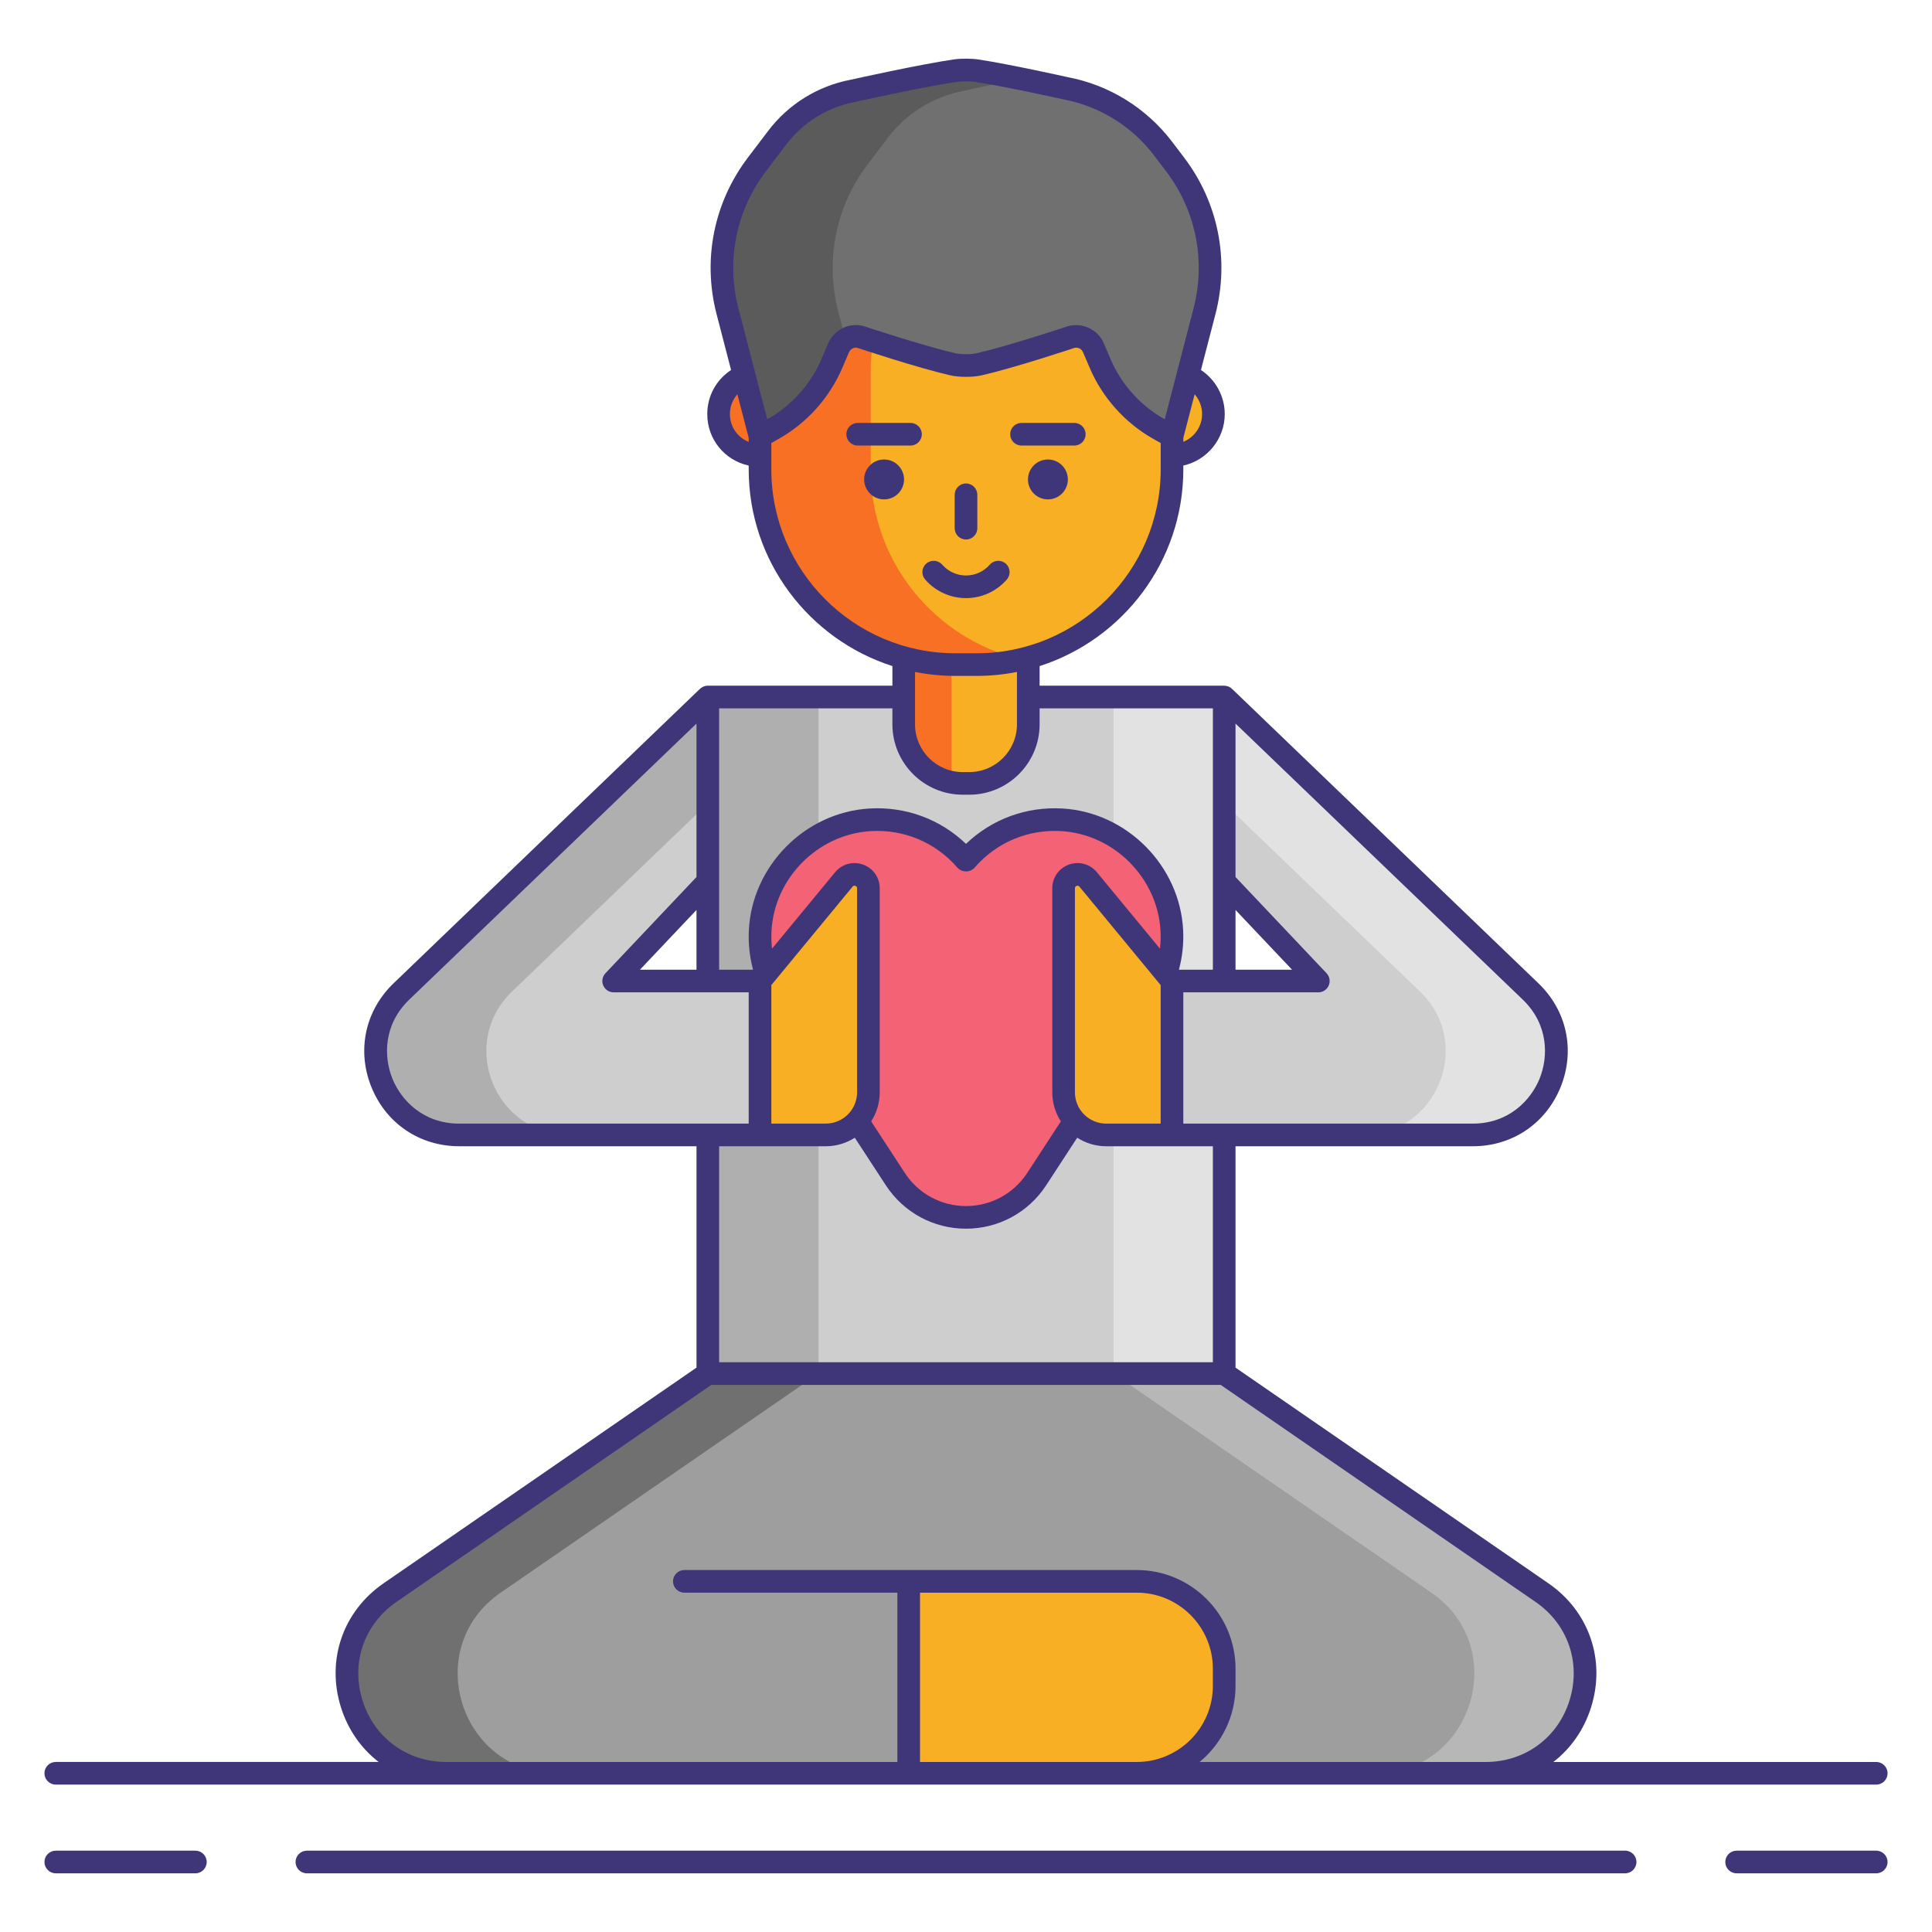 <svg id="Layer_1" enable-background="new 0 0 256 256" height="512" viewBox="0 0 256 256" width="512" xmlns="http://www.w3.org/2000/svg"><g><path d="m93.788 92.357h68.425v89.647h-68.425z" fill="#cecece"/><g><path d="m93.788 92.357h14.667v89.647h-14.667z" fill="#afafaf"/></g><g><path d="m147.546 92.357h14.667v89.647h-14.667z" fill="#e2e2e2"/></g><path d="m196.869 234.97h-137.738c-12.886 0-18.061-16.627-7.452-23.941l42.108-29.024h68.425l42.108 29.024c10.61 7.313 5.435 23.941-7.451 23.941z" fill="#9e9e9e"/><path d="m204.32 211.029-42.108-29.024h-14.667l42.108 29.024c10.61 7.313 5.434 23.941-7.452 23.941h14.667c12.887 0 18.062-16.628 7.452-23.941z" fill="#b7b7b7"/><g><path d="m66.346 211.029 42.108-29.024h-14.666l-42.108 29.024c-10.61 7.313-5.434 23.941 7.452 23.941h14.667c-12.887 0-18.062-16.628-7.453-23.941z" fill="#707070"/></g><path d="m150.628 209.538h-30.222v25.432h30.222c6.398 0 11.584-5.186 11.584-11.584v-2.264c0-6.398-5.186-11.584-11.584-11.584z" fill="#f8af23"/><path d="m155.277 123.359c-.382-7.853-6.726-14.267-14.575-14.731-5.078-.3-9.664 1.843-12.702 5.361-3.038-3.517-7.623-5.661-12.701-5.361-7.849.464-14.193 6.878-14.575 14.731-.165 3.398.759 6.568 2.457 9.195l15.45 23.681c4.414 6.766 14.324 6.766 18.738 0l15.45-23.681c1.699-2.628 2.623-5.798 2.458-9.195z" fill="#f46275"/><path d="m128.429 103.803h-.858c-4.321 0-7.823-3.503-7.823-7.823v-14.017c0-4.321 3.503-7.823 7.823-7.823h.858c4.321 0 7.823 3.503 7.823 7.823v14.016c.001 4.321-3.502 7.824-7.823 7.824z" fill="#f8af23"/><path d="m119.748 81.963v14.017c0 3.811 2.726 6.981 6.333 7.678v-29.373c-3.607.696-6.333 3.867-6.333 7.678z" fill="#f87023"/><g><circle cx="100.705" cy="54.87" fill="#f87023" r="5.489"/><circle cx="155.296" cy="54.87" fill="#f8af23" r="5.489"/></g><path d="m129.419 88.06h-2.838c-14.291 0-25.876-11.585-25.876-25.876v-12.903c0-14.291 11.585-25.876 25.876-25.876h2.838c14.291 0 25.876 11.585 25.876 25.876v12.902c.001 14.292-11.584 25.877-25.876 25.877z" fill="#f8af23"/><g><path d="m115.371 62.184v-12.902c0-12.255 8.523-22.514 19.962-25.189-1.9-.445-3.878-.687-5.914-.687h-2.838c-14.291 0-25.876 11.585-25.876 25.876v12.902c0 14.291 11.585 25.876 25.876 25.876h2.838c2.036 0 4.014-.243 5.914-.687-11.439-2.676-19.962-12.934-19.962-25.189z" fill="#f87023"/></g><path d="m126.227 48.263c-4.391-1.01-12.154-3.6-12.154-3.6-1.197-.339-2.46.263-2.95 1.406l-.905 2.112c-1.564 3.648-4.28 6.683-7.734 8.64l-1.78 1.007-4.32-16.64c-1.729-6.725-.288-13.872 3.91-19.403l2.684-3.536c2.458-3.237 6.027-5.45 10.02-6.211 0 0 9.071-2.024 13.64-2.686.773-.112 2.031-.101 2.804.016 4.082.615 11.736 2.323 11.736 2.323 5.165.984 9.783 3.846 12.962 8.034l1.563 2.059c4.199 5.531 5.639 12.677 3.91 19.403l-4.32 16.64-1.78-1.007c-3.454-1.957-6.17-4.992-7.734-8.64l-.905-2.112c-.49-1.143-1.753-1.745-2.95-1.406 0 0-7.763 2.589-12.154 3.6-.973.226-2.567.226-3.543.001z" fill="#707070"/><g><path d="m114.962 21.787 2.684-3.536c2.458-3.238 6.027-5.45 10.02-6.21 0 0 3.722-.83 7.598-1.601-2.037-.412-4.207-.826-5.821-1.069-.772-.116-2.031-.128-2.804-.016-4.568.661-13.639 2.685-13.639 2.685-3.993.76-7.563 2.973-10.02 6.21l-2.684 3.536c-4.199 5.531-5.639 12.677-3.91 19.403l4.32 16.64 1.78-1.008c3.454-1.957 6.17-4.991 7.734-8.64l.905-2.112c.197-.459.521-.825.913-1.084l-.986-3.797c-1.729-6.724-.289-13.871 3.91-19.401z" fill="#5b5b5b"/></g><path d="m93.788 92.357-40.599 39.016c-7.173 6.893-2.294 19.012 7.654 19.012h39.862v-20.394h-19.393l12.475-13.186v-24.448z" fill="#cecece"/><g><path d="m67.855 131.373 25.933-24.921v-14.095l-40.599 39.016c-7.173 6.893-2.294 19.012 7.654 19.012h14.667c-9.949 0-14.828-12.119-7.655-19.012z" fill="#afafaf"/></g><path d="m100.705 129.991 11.105-13.457c1.098-1.33 3.258-.554 3.258 1.171v27.033c0 3.119-2.529 5.648-5.648 5.648h-8.715z" fill="#f8af23"/><path d="m162.212 92.357 40.599 39.016c7.173 6.893 2.294 19.012-7.654 19.012h-39.862v-20.394h19.392l-12.475-13.186z" fill="#cecece"/><path d="m155.295 129.991-11.105-13.457c-1.098-1.33-3.258-.554-3.258 1.171v27.033c0 3.119 2.529 5.648 5.648 5.648h8.715z" fill="#f8af23"/><g><path d="m188.145 131.373-25.933-24.921v-14.095l40.599 39.016c7.173 6.893 2.294 19.012-7.654 19.012h-14.667c9.949 0 14.828-12.119 7.655-19.012z" fill="#e2e2e2"/></g><g fill="#3f3679"><path d="m25.89 245.224h-18.5c-.829 0-1.5.672-1.5 1.5s.671 1.5 1.5 1.5h18.5c.829 0 1.5-.672 1.5-1.5s-.672-1.5-1.5-1.5z"/><path d="m248.61 245.224h-18.5c-.829 0-1.5.672-1.5 1.5s.671 1.5 1.5 1.5h18.5c.829 0 1.5-.672 1.5-1.5s-.671-1.5-1.5-1.5z"/><path d="m215.337 245.224h-174.674c-.829 0-1.5.672-1.5 1.5s.671 1.5 1.5 1.5h174.674c.829 0 1.5-.672 1.5-1.5s-.671-1.5-1.5-1.5z"/><path d="m7.39 236.47h51.742 61.275 30.222 46.24 51.742c.829 0 1.5-.672 1.5-1.5s-.671-1.5-1.5-1.5h-42.782c2.305-1.779 4.072-4.27 5.009-7.282 1.944-6.245-.28-12.681-5.667-16.394l-41.459-28.577v-29.332h31.445c5.227 0 9.687-3.012 11.639-7.86s.824-10.11-2.945-13.732l-40.599-39.016v.003c-.27-.26-.635-.422-1.039-.422h-24.459v-2.598c11.032-3.534 19.043-13.885 19.043-26.076v-.496c3.142-.696 5.489-3.522 5.489-6.819 0-2.365-1.211-4.562-3.154-5.842l1.938-7.464c1.854-7.213.334-14.751-4.168-20.683l-1.563-2.06c-3.409-4.491-8.337-7.546-13.831-8.591-.314-.07-7.753-1.727-11.84-2.343-.939-.143-2.334-.148-3.243-.017-4.571.662-13.378 2.623-13.705 2.696-4.365.832-8.249 3.239-10.934 6.777l-2.684 3.536c-4.503 5.932-6.022 13.47-4.167 20.687l1.938 7.466c-1.963 1.283-3.156 3.445-3.156 5.836 0 3.344 2.307 6.135 5.489 6.823v.492c0 12.19 8.011 22.542 19.043 26.076v2.598h-24.46c-.403 0-.768.161-1.037.42l-.002-.001-40.599 39.016c-3.769 3.622-4.897 8.884-2.945 13.732s6.412 7.86 11.639 7.86h31.445v29.332l-41.459 28.577c-5.386 3.713-7.61 10.148-5.667 16.394.938 3.012 2.704 5.503 5.009 7.282h-42.783c-.829 0-1.5.672-1.5 1.5s.671 1.502 1.5 1.502zm114.516-3v-22.432h28.722c5.561 0 10.084 4.523 10.084 10.084v2.264c0 5.561-4.523 10.084-10.084 10.084zm82.107-90.567c-1.164 2.892-4.102 5.981-8.856 5.981h-38.362v-17.394h17.892c.599 0 1.141-.356 1.378-.907.237-.55.124-1.188-.288-1.624l-12.065-12.751v-20.33l38.06 36.575c3.428 3.296 3.405 7.56 2.241 10.45zm-101.808-12.373 10.763-13.042c.037-.045.154-.183.375-.103.225.08.225.26.225.318v27.033c0 2.287-1.861 4.147-4.148 4.147h-7.215zm12.152-15.967c-1.343-.481-2.797-.083-3.704 1.017l-8.355 10.124c-.083-.749-.114-1.507-.076-2.271.343-7.046 6.125-12.891 13.165-13.307 4.404-.258 8.594 1.505 11.478 4.845.57.66 1.7.66 2.271 0 2.884-3.34 7.064-5.103 11.478-4.845 7.039.416 12.822 6.261 13.165 13.306.037.765.004 1.522-.078 2.271l-8.354-10.123c-.907-1.1-2.36-1.5-3.705-1.017-1.342.482-2.209 1.716-2.209 3.142v27.033c0 1.418.42 2.737 1.135 3.85l-4.454 6.828c-1.795 2.751-4.828 4.394-8.113 4.394s-6.318-1.643-8.113-4.394l-4.455-6.828c.715-1.113 1.135-2.432 1.135-3.85v-27.033c-.001-1.428-.868-2.66-2.211-3.142zm28.076 30.174v-27.033c0-.059 0-.238.224-.318.049-.018.093-.024.131-.024.139 0 .216.092.245.128l10.762 13.041v18.354h-7.215c-2.287 0-4.147-1.861-4.147-4.148zm21.279-24.163 7.491 7.917h-7.491zm-4.427-65.705c0 1.646-1.031 3.076-2.489 3.677v-.526l1.499-5.773c.623.715.99 1.643.99 2.622zm-57.795-32.175 2.684-3.536c2.236-2.947 5.47-4.952 9.152-5.654.09-.02 9.068-2.019 13.528-2.665.29-.042.689-.063 1.098-.063.458 0 .927.025 1.268.077 3.982.601 11.557 2.287 11.679 2.313 4.81.916 9.088 3.567 12.048 7.468l1.563 2.06c3.945 5.196 5.276 11.802 3.653 18.118l-3.83 14.75-.079-.045c-3.15-1.785-5.669-4.6-7.095-7.927l-.905-2.111c-.785-1.832-2.824-2.806-4.803-2.238-.077.025-7.746 2.578-12.015 3.561-.752.174-2.121.174-2.873 0-4.27-.982-11.939-3.535-12.081-3.581-1.916-.542-3.953.427-4.738 2.259l-.906 2.111c-1.425 3.327-3.945 6.142-7.093 7.926l-.081.046-3.829-14.746c-1.622-6.321-.291-12.926 3.655-18.123zm-4.774 32.175c0-.992.363-1.913.989-2.626l1.5 5.777v.533c-1.472-.593-2.489-2.011-2.489-3.684zm5.489 7.315v-3.48l1.02-.577c3.717-2.105 6.69-5.428 8.373-9.354l.905-2.111c.193-.449.693-.685 1.097-.574.32.106 7.882 2.623 12.292 3.639 1.201.276 3.016.277 4.219 0 4.41-1.016 11.972-3.532 12.227-3.618.473-.135.969.104 1.162.554l.905 2.111c1.683 3.927 4.656 7.249 8.375 9.355l1.019.576v3.479c0 13.441-10.935 24.377-24.376 24.377h-2.838c-13.445 0-24.38-10.936-24.38-24.377zm24.376 27.377h2.838c1.825 0 3.607-.183 5.333-.525v6.944c0 3.486-2.837 6.323-6.324 6.323h-.858c-3.487 0-6.324-2.837-6.324-6.323v-6.944c1.728.341 3.51.525 5.335.525zm.99 15.742h.858c5.141 0 9.324-4.183 9.324-9.323v-2.122h22.959v34.634h-4.496c.446-1.688.644-3.433.558-5.206-.417-8.554-7.438-15.649-15.984-16.154-4.802-.285-9.373 1.408-12.791 4.683-3.417-3.273-7.989-4.968-12.79-4.683-8.547.505-15.569 7.601-15.984 16.154-.087 1.772.112 3.517.558 5.206h-4.496v-11.686-22.949h22.96v2.122c.001 5.141 4.183 9.324 9.324 9.324zm-35.283 23.188h-7.491l7.491-7.917zm-40.301 14.413c-1.164-2.892-1.187-7.155 2.241-10.449l38.06-36.576v20.33l-12.065 12.751c-.412.436-.525 1.074-.288 1.624.237.551.779.907 1.378.907h17.892v17.394h-38.362c-4.754 0-7.692-3.09-8.856-5.981zm48.718 8.981h8.715c1.416 0 2.733-.419 3.844-1.131l4.111 6.3c2.351 3.604 6.323 5.755 10.625 5.755s8.274-2.151 10.625-5.755l4.11-6.3c1.112.713 2.429 1.131 3.844 1.131h8.715 5.417v28.62h-65.423v-28.62zm-52.678 73.411c-1.545-4.965.223-10.08 4.504-13.031l41.724-28.76h67.491l41.724 28.76c4.281 2.951 6.049 8.066 4.504 13.031-1.545 4.966-5.904 8.174-11.104 8.174h-37.913c2.903-2.402 4.757-6.03 4.757-10.084v-2.264c0-7.215-5.87-13.084-13.084-13.084h-30.222-29.731c-.829 0-1.5.672-1.5 1.5s.671 1.5 1.5 1.5h28.229v22.432h-59.775c-5.2 0-9.559-3.208-11.104-8.174z"/><circle cx="117.147" cy="63.529" r="2.643"/><circle cx="138.854" cy="63.529" r="2.643"/><path d="m128 71.489c.829 0 1.5-.672 1.5-1.5v-4.426c0-.828-.671-1.5-1.5-1.5s-1.5.672-1.5 1.5v4.426c0 .828.672 1.5 1.5 1.5z"/><path d="m133.406 76.798c.546-.622.484-1.57-.139-2.116-.623-.547-1.57-.484-2.117.14-.799.911-1.947 1.434-3.15 1.434s-2.351-.522-3.15-1.434c-.546-.624-1.494-.688-2.117-.14-.623.546-.685 1.494-.139 2.116 1.368 1.562 3.339 2.457 5.406 2.457s4.038-.896 5.406-2.457z"/><path d="m120.644 56.039h-6.995c-.829 0-1.5.672-1.5 1.5s.671 1.5 1.5 1.5h6.995c.829 0 1.5-.672 1.5-1.5s-.671-1.5-1.5-1.5z"/><path d="m135.356 59.039h6.995c.829 0 1.5-.672 1.5-1.5s-.671-1.5-1.5-1.5h-6.995c-.829 0-1.5.672-1.5 1.5s.672 1.5 1.5 1.5z"/></g></g></svg>
